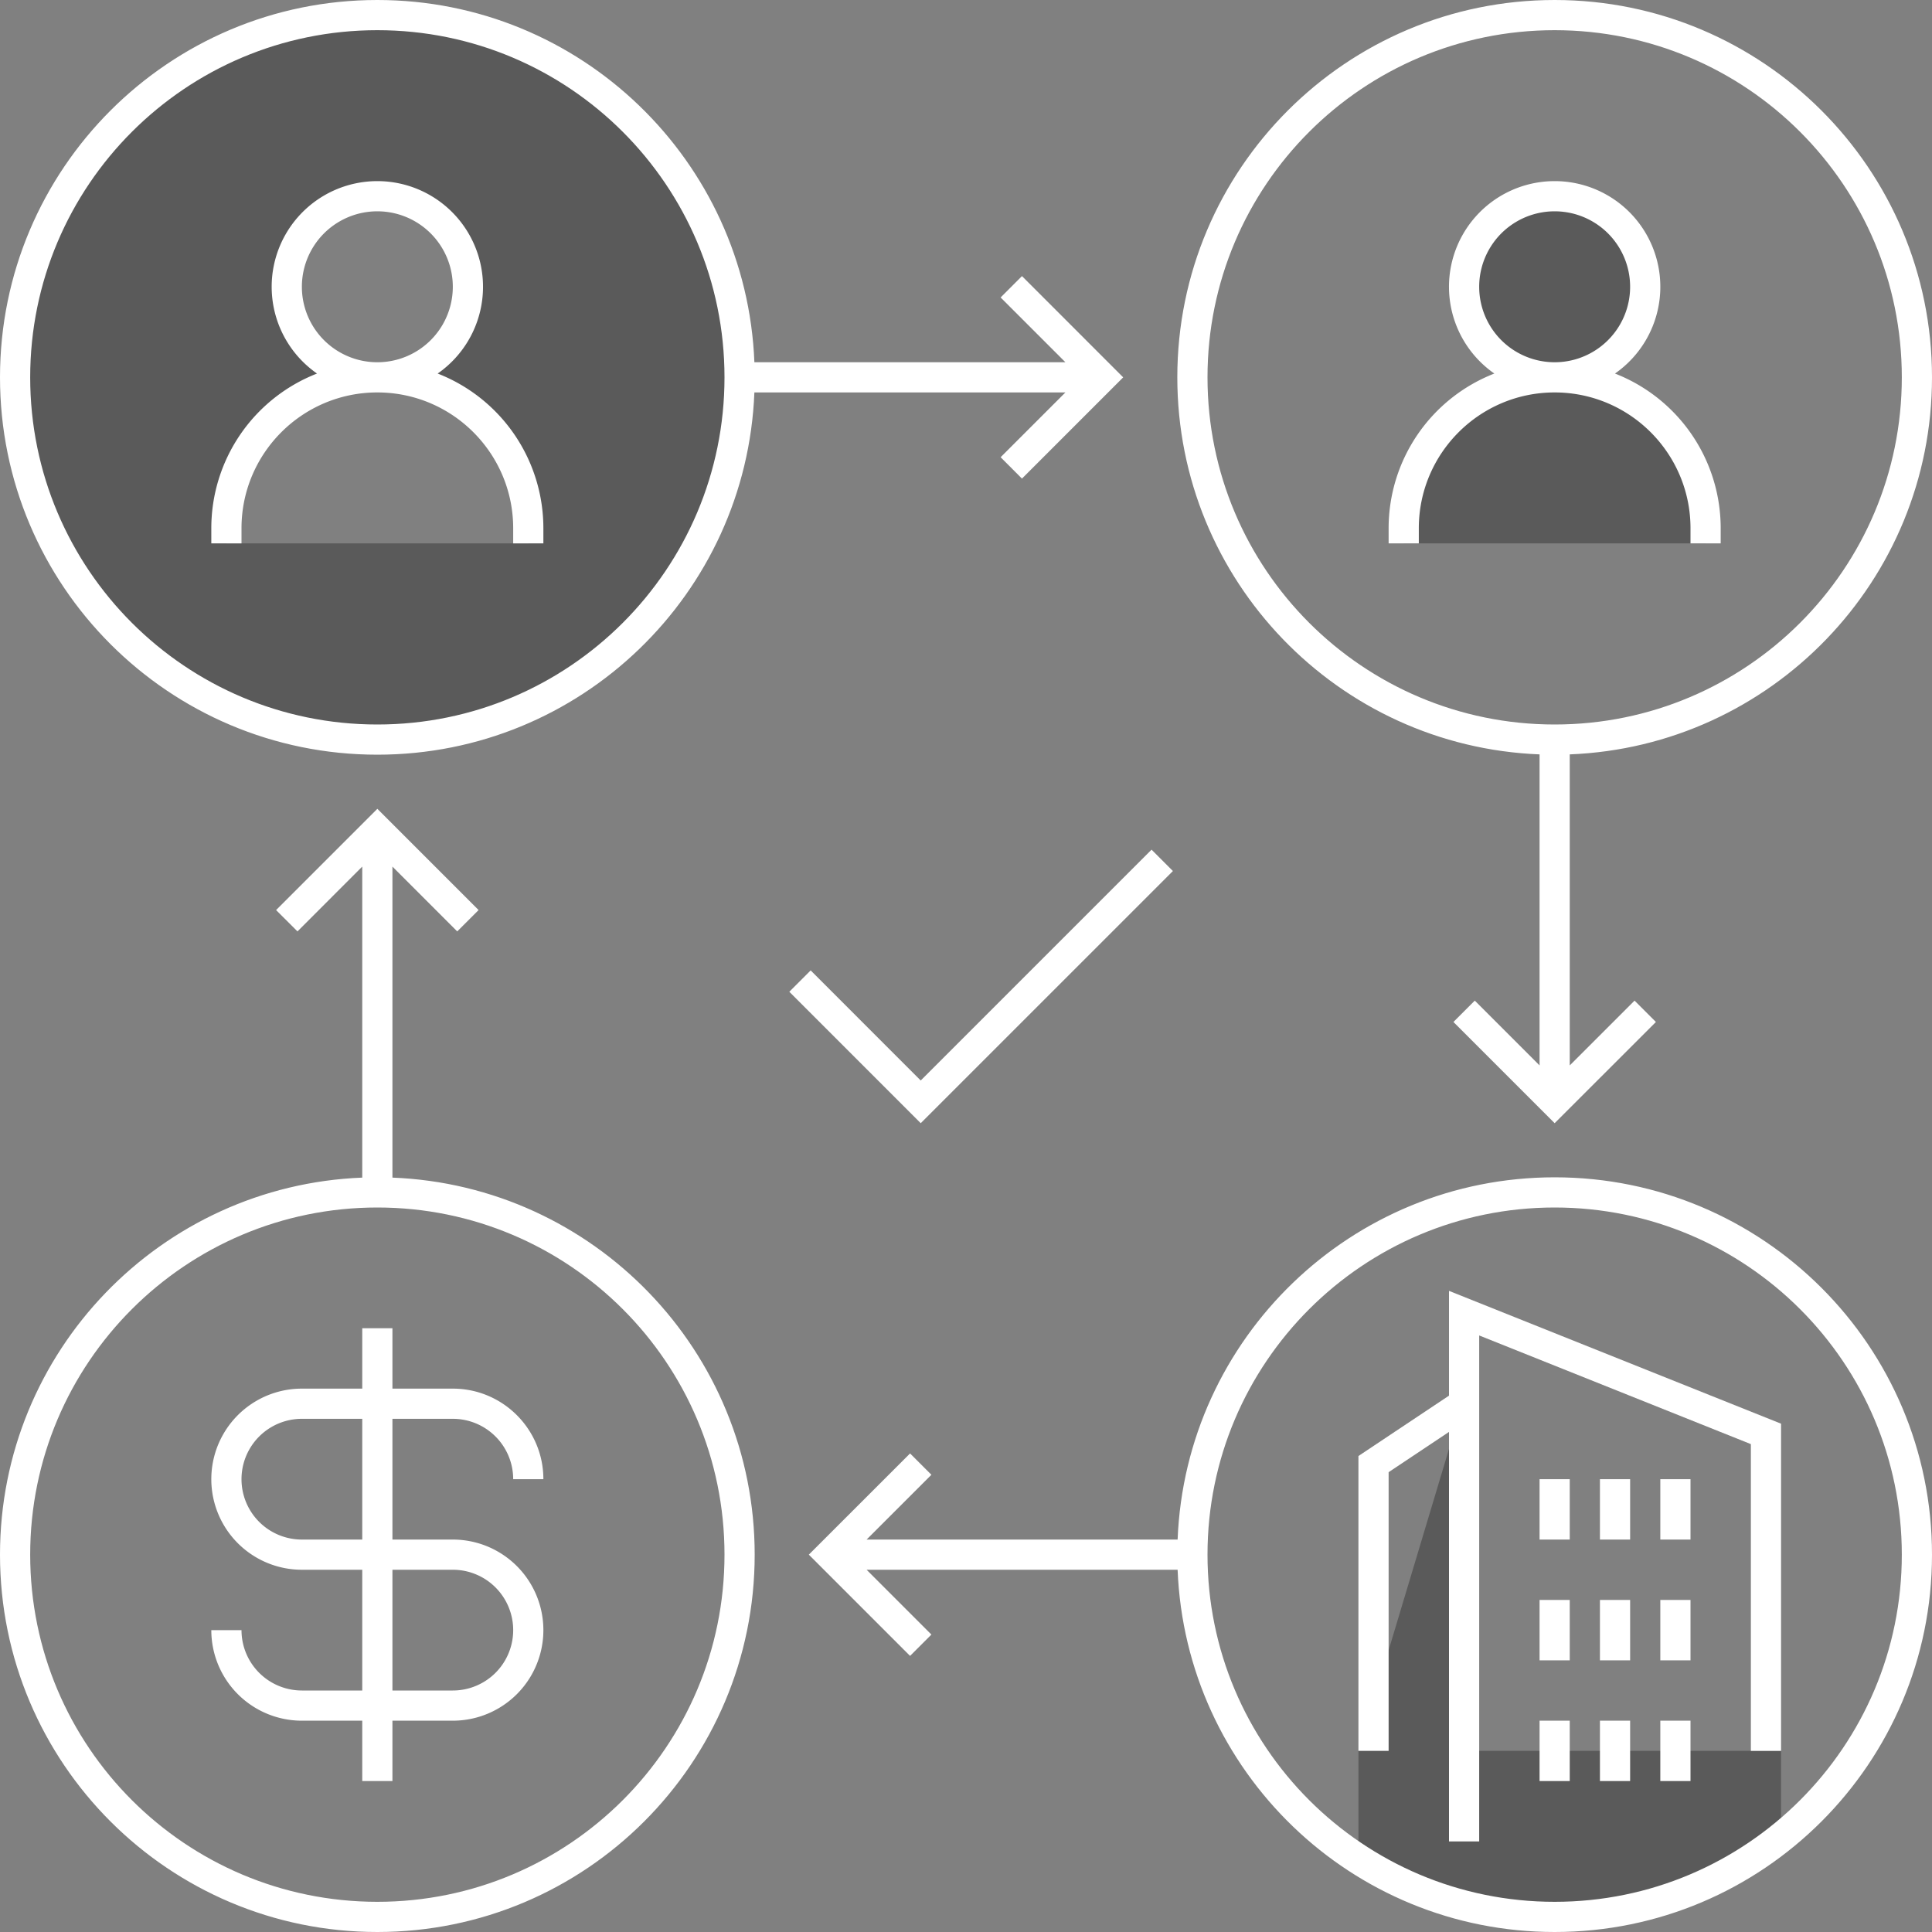 <svg xmlns="http://www.w3.org/2000/svg" width="64" height="64" fill="none"><rect width="100%" height="100%" fill="#808080" stroke="none"/><g clip-path="url(#a)"><path fill="#000" d="m48 48-3 10v3.59c1.88 1.33 4.16 1.91 6.61 1.91 2.8 0 5.38-.94 7.39-2.63V58H49zM12.5.5C5.87.5.5 5.87.5 12.5s5.37 12 12 12 12-5.37 12-12-5.37-12-12-12m5 17.5h-10v-.5c0-2.76 2.24-5 5-5-1.66 0-3-1.34-3-3s1.34-3 3-3 3 1.34 3 3-1.34 3-3 3c2.76 0 5 2.24 5 5zM56.5 18h-10v-.5c0-2.76 2.24-5 5-5-1.66 0-3-1.34-3-3s1.34-3 3-3 3 1.34 3 3-1.34 3-3 3c2.76 0 5 2.24 5 5z" opacity=".3"/><path fill="#fff" fill-rule="evenodd" d="M12.5 6a3.5 3.5 0 0 0-1.998 6.374A5.5 5.5 0 0 0 7 17.5v.5h1v-.5c0-2.484 2.016-4.5 4.5-4.5s4.5 2.016 4.5 4.5v.5h1v-.5a5.5 5.5 0 0 0-3.502-5.126A3.5 3.5 0 0 0 12.5 6m0 6a2.5 2.5 0 1 0 0-5 2.5 2.5 0 0 0 0 5M51.5 6a3.5 3.5 0 0 0-1.998 6.374A5.5 5.5 0 0 0 46 17.5v.5h1v-.5c0-2.484 2.016-4.5 4.5-4.5s4.5 2.016 4.5 4.5v.5h1v-.5a5.5 5.5 0 0 0-3.502-5.126A3.5 3.5 0 0 0 51.5 6m0 6a2.5 2.5 0 1 0 0-5 2.5 2.5 0 0 0 0 5" clip-rule="evenodd"/><path fill="#fff" d="m59 47.162-11-4.4v3.47l-3 2V58h1v-9.232l2-1.334V61h1V44.239l9 3.6V58h1z"/><path fill="#fff" fill-rule="evenodd" d="M51 51v-2h1v2zM53 51v-2h1v2zM55 51v-2h1v2zM51 55v-2h1v2zM53 55v-2h1v2zM55 55v-2h1v2zM51 59v-2h1v2zM53 59v-2h1v2zM55 59v-2h1v2zM12.5 0C5.596 0 0 5.596 0 12.5S5.596 25 12.5 25c6.736 0 12.228-5.328 12.49-12h10.303l-2.146 2.146.707.708 3.353-3.354-3.353-3.354-.707.708L35.293 12H24.99C24.728 5.328 19.236 0 12.5 0M24 12.5C24 6.149 18.851 1 12.5 1S1 6.149 1 12.5 6.149 24 12.5 24 24 18.851 24 12.5M39 12.5C39 5.596 44.596 0 51.5 0S64 5.596 64 12.5c0 6.736-5.328 12.228-12 12.49v10.303l2.147-2.146.707.707-3.354 3.353-3.353-3.353.707-.707L51 35.293V24.99c-6.672-.262-12-5.754-12-12.49M51.5 1C45.149 1 40 6.149 40 12.5S45.149 24 51.5 24 63 18.851 63 12.5 57.851 1 51.5 1" clip-rule="evenodd"/><path fill="#fff" fill-rule="evenodd" d="M28.707 52H39.01c.262 6.672 5.754 12 12.49 12C58.404 64 64 58.404 64 51.5S58.404 39 51.5 39c-6.736 0-12.228 5.328-12.49 12H28.707l2.147-2.146-.707-.707-3.354 3.353 3.354 3.354.707-.707zM51.5 63C45.149 63 40 57.851 40 51.5S45.149 40 51.5 40 63 45.149 63 51.5 57.851 63 51.5 63M15.854 30.147 12.5 26.793l-3.354 3.354.708.707L12 28.707V39.01c-6.672.262-12 5.754-12 12.49C0 58.404 5.596 64 12.5 64S25 58.404 25 51.5c0-6.736-5.328-12.228-12-12.49V28.707l2.146 2.147zM1 51.5C1 45.149 6.149 40 12.5 40S24 45.149 24 51.5 18.851 63 12.5 63 1 57.851 1 51.5M38.854 28.854 30.5 37.207l-4.353-4.354.707-.707 3.646 3.647 7.647-7.647z" clip-rule="evenodd"/><path fill="#fff" fill-rule="evenodd" d="M12 57v2h1v-2h2a3 3 0 0 0 0-6h-2v-4h2a2 2 0 0 1 2 2h1c0-1.656-1.344-3-3-3h-2v-2h-1v2h-2a3 3 0 0 0 0 6h2v4h-2a2 2 0 0 1-2-2H7a3 3 0 0 0 3 3zm1-1h2a2 2 0 0 0 0-4h-2zm-1-5v-4h-2a2 2 0 0 0 0 4z" clip-rule="evenodd"/></g><defs><clipPath id="a"><path fill="#fff" d="M0 0h64v64H0z"/></clipPath></defs></svg>